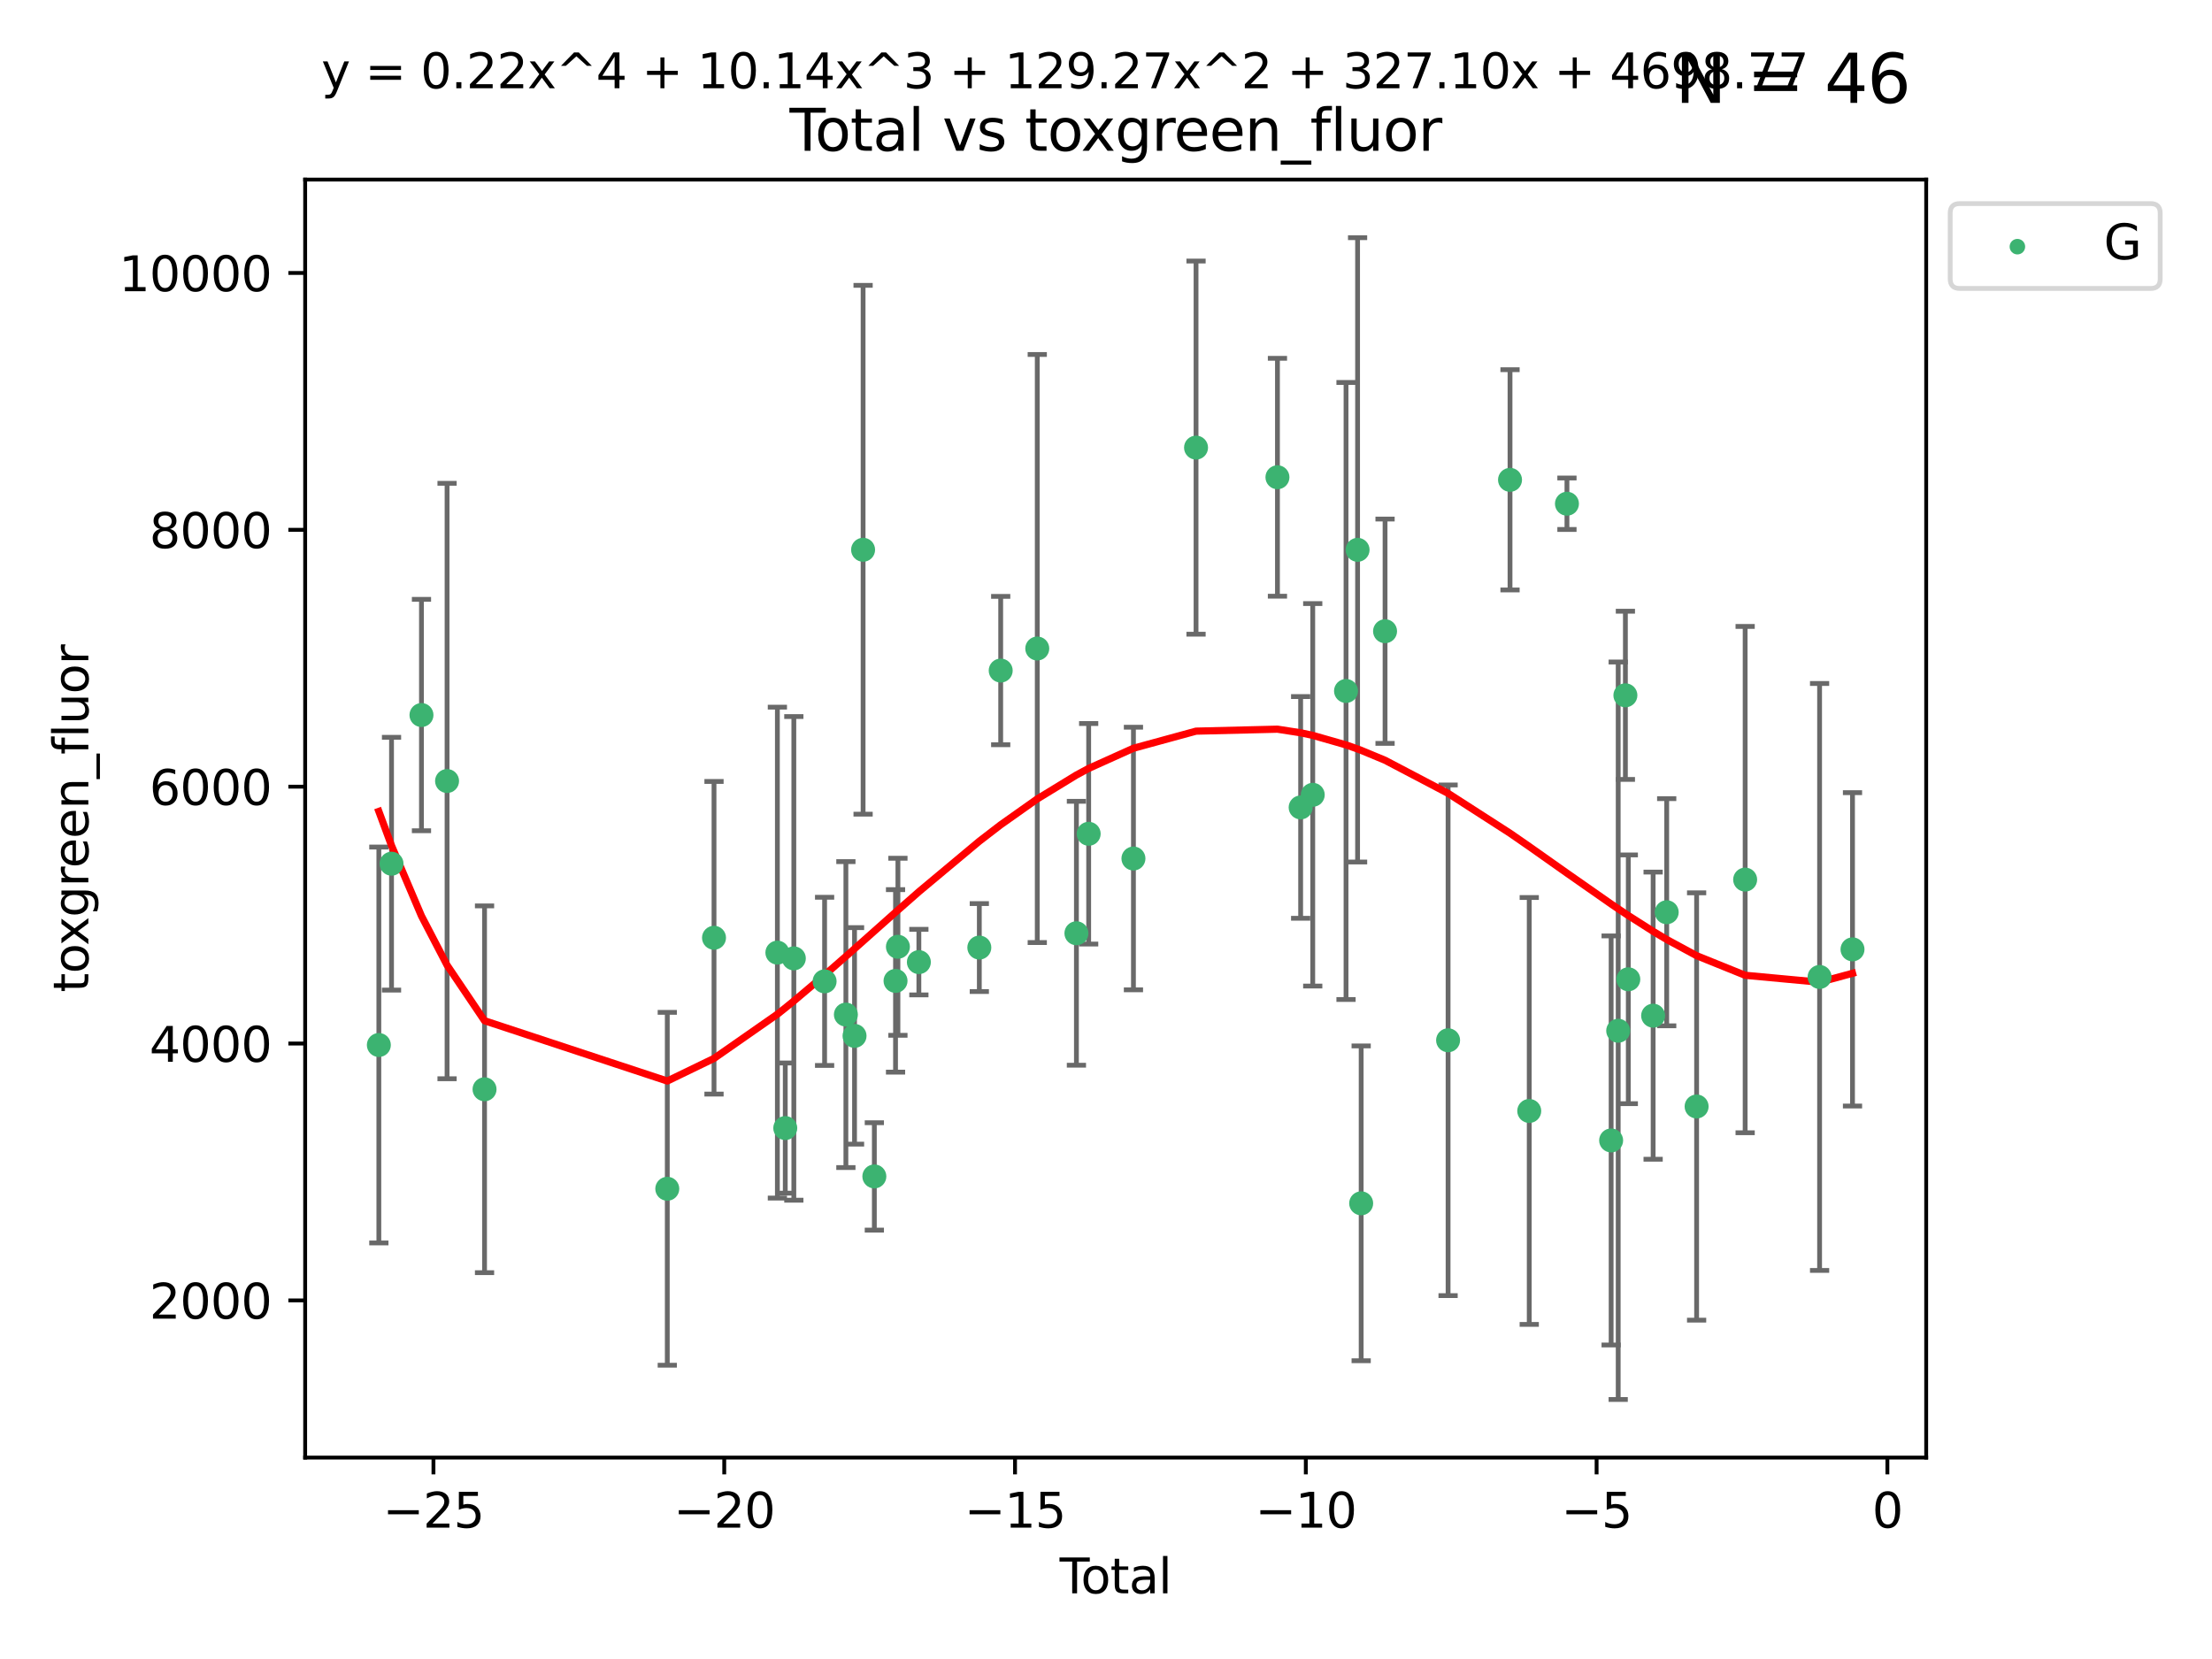 <?xml version="1.0" encoding="utf-8" standalone="no"?>
<!DOCTYPE svg PUBLIC "-//W3C//DTD SVG 1.1//EN"
  "http://www.w3.org/Graphics/SVG/1.1/DTD/svg11.dtd">
<svg xmlns:xlink="http://www.w3.org/1999/xlink" width="460.8pt" height="345.6pt" viewBox="0 0 460.8 345.6" xmlns="http://www.w3.org/2000/svg" version="1.1">
 <defs>
  <style type="text/css">*{stroke-linejoin: round; stroke-linecap: butt}</style>
 </defs>
 <g id="figure_1">
  <g id="patch_1">
   <path d="M 0 345.6 
L 460.8 345.6 
L 460.8 0 
L 0 0 
z
" style="fill: #ffffff"/>
  </g>
  <g id="axes_1">
   <g id="patch_2">
    <path d="M 63.571 303.64 
L 401.26 303.64 
L 401.26 37.411 
L 63.571 37.411 
z
" style="fill: #ffffff"/>
   </g>
   <g id="PathCollection_1">
    <defs>
     <path id="m38d57214ca" d="M 0 1.118 
C 0.297 1.118 0.581 1 0.791 0.791 
C 1 0.581 1.118 0.297 1.118 0 
C 1.118 -0.297 1 -0.581 0.791 -0.791 
C 0.581 -1 0.297 -1.118 0 -1.118 
C -0.297 -1.118 -0.581 -1 -0.791 -0.791 
C -1 -0.581 -1.118 -0.297 -1.118 0 
C -1.118 0.297 -1 0.581 -0.791 0.791 
C -0.581 1 -0.297 1.118 0 1.118 
z
" style="stroke: #3cb371"/>
    </defs>
    <g clip-path="url(#pbc47395d1b)">
     <use xlink:href="#m38d57214ca" x="78.921" y="217.692" style="fill: #3cb371; stroke: #3cb371"/>
     <use xlink:href="#m38d57214ca" x="81.562" y="179.924" style="fill: #3cb371; stroke: #3cb371"/>
     <use xlink:href="#m38d57214ca" x="87.8" y="148.955" style="fill: #3cb371; stroke: #3cb371"/>
     <use xlink:href="#m38d57214ca" x="93.131" y="162.702" style="fill: #3cb371; stroke: #3cb371"/>
     <use xlink:href="#m38d57214ca" x="100.939" y="226.917" style="fill: #3cb371; stroke: #3cb371"/>
     <use xlink:href="#m38d57214ca" x="139.007" y="247.642" style="fill: #3cb371; stroke: #3cb371"/>
     <use xlink:href="#m38d57214ca" x="148.742" y="195.354" style="fill: #3cb371; stroke: #3cb371"/>
     <use xlink:href="#m38d57214ca" x="161.943" y="198.448" style="fill: #3cb371; stroke: #3cb371"/>
     <use xlink:href="#m38d57214ca" x="163.585" y="234.997" style="fill: #3cb371; stroke: #3cb371"/>
     <use xlink:href="#m38d57214ca" x="165.37" y="199.647" style="fill: #3cb371; stroke: #3cb371"/>
     <use xlink:href="#m38d57214ca" x="171.779" y="204.432" style="fill: #3cb371; stroke: #3cb371"/>
     <use xlink:href="#m38d57214ca" x="176.214" y="211.359" style="fill: #3cb371; stroke: #3cb371"/>
     <use xlink:href="#m38d57214ca" x="178.016" y="215.793" style="fill: #3cb371; stroke: #3cb371"/>
     <use xlink:href="#m38d57214ca" x="179.798" y="114.527" style="fill: #3cb371; stroke: #3cb371"/>
     <use xlink:href="#m38d57214ca" x="182.142" y="245.07" style="fill: #3cb371; stroke: #3cb371"/>
     <use xlink:href="#m38d57214ca" x="186.557" y="204.339" style="fill: #3cb371; stroke: #3cb371"/>
     <use xlink:href="#m38d57214ca" x="187.053" y="197.232" style="fill: #3cb371; stroke: #3cb371"/>
     <use xlink:href="#m38d57214ca" x="191.418" y="200.427" style="fill: #3cb371; stroke: #3cb371"/>
     <use xlink:href="#m38d57214ca" x="204.011" y="197.396" style="fill: #3cb371; stroke: #3cb371"/>
     <use xlink:href="#m38d57214ca" x="208.464" y="139.691" style="fill: #3cb371; stroke: #3cb371"/>
     <use xlink:href="#m38d57214ca" x="216.081" y="135.098" style="fill: #3cb371; stroke: #3cb371"/>
     <use xlink:href="#m38d57214ca" x="224.238" y="194.415" style="fill: #3cb371; stroke: #3cb371"/>
     <use xlink:href="#m38d57214ca" x="226.79" y="173.693" style="fill: #3cb371; stroke: #3cb371"/>
     <use xlink:href="#m38d57214ca" x="236.117" y="178.846" style="fill: #3cb371; stroke: #3cb371"/>
     <use xlink:href="#m38d57214ca" x="249.157" y="93.246" style="fill: #3cb371; stroke: #3cb371"/>
     <use xlink:href="#m38d57214ca" x="266.116" y="99.42" style="fill: #3cb371; stroke: #3cb371"/>
     <use xlink:href="#m38d57214ca" x="270.948" y="168.202" style="fill: #3cb371; stroke: #3cb371"/>
     <use xlink:href="#m38d57214ca" x="273.467" y="165.575" style="fill: #3cb371; stroke: #3cb371"/>
     <use xlink:href="#m38d57214ca" x="280.402" y="143.942" style="fill: #3cb371; stroke: #3cb371"/>
     <use xlink:href="#m38d57214ca" x="282.809" y="114.54" style="fill: #3cb371; stroke: #3cb371"/>
     <use xlink:href="#m38d57214ca" x="283.556" y="250.674" style="fill: #3cb371; stroke: #3cb371"/>
     <use xlink:href="#m38d57214ca" x="288.533" y="131.495" style="fill: #3cb371; stroke: #3cb371"/>
     <use xlink:href="#m38d57214ca" x="301.663" y="216.708" style="fill: #3cb371; stroke: #3cb371"/>
     <use xlink:href="#m38d57214ca" x="314.565" y="99.96" style="fill: #3cb371; stroke: #3cb371"/>
     <use xlink:href="#m38d57214ca" x="318.569" y="231.435" style="fill: #3cb371; stroke: #3cb371"/>
     <use xlink:href="#m38d57214ca" x="326.424" y="104.935" style="fill: #3cb371; stroke: #3cb371"/>
     <use xlink:href="#m38d57214ca" x="335.629" y="237.574" style="fill: #3cb371; stroke: #3cb371"/>
     <use xlink:href="#m38d57214ca" x="337.1" y="214.723" style="fill: #3cb371; stroke: #3cb371"/>
     <use xlink:href="#m38d57214ca" x="338.599" y="144.847" style="fill: #3cb371; stroke: #3cb371"/>
     <use xlink:href="#m38d57214ca" x="339.206" y="204.003" style="fill: #3cb371; stroke: #3cb371"/>
     <use xlink:href="#m38d57214ca" x="344.377" y="211.582" style="fill: #3cb371; stroke: #3cb371"/>
     <use xlink:href="#m38d57214ca" x="347.205" y="190.036" style="fill: #3cb371; stroke: #3cb371"/>
     <use xlink:href="#m38d57214ca" x="353.435" y="230.501" style="fill: #3cb371; stroke: #3cb371"/>
     <use xlink:href="#m38d57214ca" x="363.546" y="183.235" style="fill: #3cb371; stroke: #3cb371"/>
     <use xlink:href="#m38d57214ca" x="379.054" y="203.518" style="fill: #3cb371; stroke: #3cb371"/>
     <use xlink:href="#m38d57214ca" x="385.911" y="197.768" style="fill: #3cb371; stroke: #3cb371"/>
    </g>
   </g>
   <g id="matplotlib.axis_1">
    <g id="xtick_1">
     <g id="line2d_1">
      <defs>
       <path id="mcc0c38e768" d="M 0 0 
L 0 3.5 
" style="stroke: #000000; stroke-width: 0.8"/>
      </defs>
      <g>
       <use xlink:href="#mcc0c38e768" x="90.297" y="303.64" style="stroke: #000000; stroke-width: 0.8"/>
      </g>
     </g>
     <g id="text_1">
      <!-- −25 -->
      <g transform="translate(79.745 318.238)scale(0.1 -0.1)">
       <defs>
        <path id="DejaVuSans-2212" d="M 678 2272 
L 4684 2272 
L 4684 1741 
L 678 1741 
L 678 2272 
z
" transform="scale(0.016)"/>
        <path id="DejaVuSans-32" d="M 1228 531 
L 3431 531 
L 3431 0 
L 469 0 
L 469 531 
Q 828 903 1448 1529 
Q 2069 2156 2228 2338 
Q 2531 2678 2651 2914 
Q 2772 3150 2772 3378 
Q 2772 3750 2511 3984 
Q 2250 4219 1831 4219 
Q 1534 4219 1204 4116 
Q 875 4013 500 3803 
L 500 4441 
Q 881 4594 1212 4672 
Q 1544 4750 1819 4750 
Q 2544 4750 2975 4387 
Q 3406 4025 3406 3419 
Q 3406 3131 3298 2873 
Q 3191 2616 2906 2266 
Q 2828 2175 2409 1742 
Q 1991 1309 1228 531 
z
" transform="scale(0.016)"/>
        <path id="DejaVuSans-35" d="M 691 4666 
L 3169 4666 
L 3169 4134 
L 1269 4134 
L 1269 2991 
Q 1406 3038 1543 3061 
Q 1681 3084 1819 3084 
Q 2600 3084 3056 2656 
Q 3513 2228 3513 1497 
Q 3513 744 3044 326 
Q 2575 -91 1722 -91 
Q 1428 -91 1123 -41 
Q 819 9 494 109 
L 494 744 
Q 775 591 1075 516 
Q 1375 441 1709 441 
Q 2250 441 2565 725 
Q 2881 1009 2881 1497 
Q 2881 1984 2565 2268 
Q 2250 2553 1709 2553 
Q 1456 2553 1204 2497 
Q 953 2441 691 2322 
L 691 4666 
z
" transform="scale(0.016)"/>
       </defs>
       <use xlink:href="#DejaVuSans-2212"/>
       <use xlink:href="#DejaVuSans-32" x="83.789"/>
       <use xlink:href="#DejaVuSans-35" x="147.412"/>
      </g>
     </g>
    </g>
    <g id="xtick_2">
     <g id="line2d_2">
      <g>
       <use xlink:href="#mcc0c38e768" x="150.873" y="303.64" style="stroke: #000000; stroke-width: 0.8"/>
      </g>
     </g>
     <g id="text_2">
      <!-- −20 -->
      <g transform="translate(140.321 318.238)scale(0.1 -0.1)">
       <defs>
        <path id="DejaVuSans-30" d="M 2034 4250 
Q 1547 4250 1301 3770 
Q 1056 3291 1056 2328 
Q 1056 1369 1301 889 
Q 1547 409 2034 409 
Q 2525 409 2770 889 
Q 3016 1369 3016 2328 
Q 3016 3291 2770 3770 
Q 2525 4250 2034 4250 
z
M 2034 4750 
Q 2819 4750 3233 4129 
Q 3647 3509 3647 2328 
Q 3647 1150 3233 529 
Q 2819 -91 2034 -91 
Q 1250 -91 836 529 
Q 422 1150 422 2328 
Q 422 3509 836 4129 
Q 1250 4750 2034 4750 
z
" transform="scale(0.016)"/>
       </defs>
       <use xlink:href="#DejaVuSans-2212"/>
       <use xlink:href="#DejaVuSans-32" x="83.789"/>
       <use xlink:href="#DejaVuSans-30" x="147.412"/>
      </g>
     </g>
    </g>
    <g id="xtick_3">
     <g id="line2d_3">
      <g>
       <use xlink:href="#mcc0c38e768" x="211.449" y="303.64" style="stroke: #000000; stroke-width: 0.8"/>
      </g>
     </g>
     <g id="text_3">
      <!-- −15 -->
      <g transform="translate(200.897 318.238)scale(0.1 -0.1)">
       <defs>
        <path id="DejaVuSans-31" d="M 794 531 
L 1825 531 
L 1825 4091 
L 703 3866 
L 703 4441 
L 1819 4666 
L 2450 4666 
L 2450 531 
L 3481 531 
L 3481 0 
L 794 0 
L 794 531 
z
" transform="scale(0.016)"/>
       </defs>
       <use xlink:href="#DejaVuSans-2212"/>
       <use xlink:href="#DejaVuSans-31" x="83.789"/>
       <use xlink:href="#DejaVuSans-35" x="147.412"/>
      </g>
     </g>
    </g>
    <g id="xtick_4">
     <g id="line2d_4">
      <g>
       <use xlink:href="#mcc0c38e768" x="272.025" y="303.64" style="stroke: #000000; stroke-width: 0.8"/>
      </g>
     </g>
     <g id="text_4">
      <!-- −10 -->
      <g transform="translate(261.473 318.238)scale(0.1 -0.1)">
       <use xlink:href="#DejaVuSans-2212"/>
       <use xlink:href="#DejaVuSans-31" x="83.789"/>
       <use xlink:href="#DejaVuSans-30" x="147.412"/>
      </g>
     </g>
    </g>
    <g id="xtick_5">
     <g id="line2d_5">
      <g>
       <use xlink:href="#mcc0c38e768" x="332.601" y="303.64" style="stroke: #000000; stroke-width: 0.8"/>
      </g>
     </g>
     <g id="text_5">
      <!-- −5 -->
      <g transform="translate(325.23 318.238)scale(0.1 -0.1)">
       <use xlink:href="#DejaVuSans-2212"/>
       <use xlink:href="#DejaVuSans-35" x="83.789"/>
      </g>
     </g>
    </g>
    <g id="xtick_6">
     <g id="line2d_6">
      <g>
       <use xlink:href="#mcc0c38e768" x="393.177" y="303.64" style="stroke: #000000; stroke-width: 0.8"/>
      </g>
     </g>
     <g id="text_6">
      <!-- 0 -->
      <g transform="translate(389.996 318.238)scale(0.1 -0.1)">
       <use xlink:href="#DejaVuSans-30"/>
      </g>
     </g>
    </g>
    <g id="text_7">
     <!-- Total -->
     <g transform="translate(220.739 331.917)scale(0.1 -0.1)">
      <defs>
       <path id="DejaVuSans-54" d="M -19 4666 
L 3928 4666 
L 3928 4134 
L 2272 4134 
L 2272 0 
L 1638 0 
L 1638 4134 
L -19 4134 
L -19 4666 
z
" transform="scale(0.016)"/>
       <path id="DejaVuSans-6f" d="M 1959 3097 
Q 1497 3097 1228 2736 
Q 959 2375 959 1747 
Q 959 1119 1226 758 
Q 1494 397 1959 397 
Q 2419 397 2687 759 
Q 2956 1122 2956 1747 
Q 2956 2369 2687 2733 
Q 2419 3097 1959 3097 
z
M 1959 3584 
Q 2709 3584 3137 3096 
Q 3566 2609 3566 1747 
Q 3566 888 3137 398 
Q 2709 -91 1959 -91 
Q 1206 -91 779 398 
Q 353 888 353 1747 
Q 353 2609 779 3096 
Q 1206 3584 1959 3584 
z
" transform="scale(0.016)"/>
       <path id="DejaVuSans-74" d="M 1172 4494 
L 1172 3500 
L 2356 3500 
L 2356 3053 
L 1172 3053 
L 1172 1153 
Q 1172 725 1289 603 
Q 1406 481 1766 481 
L 2356 481 
L 2356 0 
L 1766 0 
Q 1100 0 847 248 
Q 594 497 594 1153 
L 594 3053 
L 172 3053 
L 172 3500 
L 594 3500 
L 594 4494 
L 1172 4494 
z
" transform="scale(0.016)"/>
       <path id="DejaVuSans-61" d="M 2194 1759 
Q 1497 1759 1228 1600 
Q 959 1441 959 1056 
Q 959 750 1161 570 
Q 1363 391 1709 391 
Q 2188 391 2477 730 
Q 2766 1069 2766 1631 
L 2766 1759 
L 2194 1759 
z
M 3341 1997 
L 3341 0 
L 2766 0 
L 2766 531 
Q 2569 213 2275 61 
Q 1981 -91 1556 -91 
Q 1019 -91 701 211 
Q 384 513 384 1019 
Q 384 1609 779 1909 
Q 1175 2209 1959 2209 
L 2766 2209 
L 2766 2266 
Q 2766 2663 2505 2880 
Q 2244 3097 1772 3097 
Q 1472 3097 1187 3025 
Q 903 2953 641 2809 
L 641 3341 
Q 956 3463 1253 3523 
Q 1550 3584 1831 3584 
Q 2591 3584 2966 3190 
Q 3341 2797 3341 1997 
z
" transform="scale(0.016)"/>
       <path id="DejaVuSans-6c" d="M 603 4863 
L 1178 4863 
L 1178 0 
L 603 0 
L 603 4863 
z
" transform="scale(0.016)"/>
      </defs>
      <use xlink:href="#DejaVuSans-54"/>
      <use xlink:href="#DejaVuSans-6f" x="44.084"/>
      <use xlink:href="#DejaVuSans-74" x="105.266"/>
      <use xlink:href="#DejaVuSans-61" x="144.475"/>
      <use xlink:href="#DejaVuSans-6c" x="205.754"/>
     </g>
    </g>
   </g>
   <g id="matplotlib.axis_2">
    <g id="ytick_1">
     <g id="line2d_7">
      <defs>
       <path id="m27bf9957e4" d="M 0 0 
L -3.5 0 
" style="stroke: #000000; stroke-width: 0.8"/>
      </defs>
      <g>
       <use xlink:href="#m27bf9957e4" x="63.571" y="270.896" style="stroke: #000000; stroke-width: 0.8"/>
      </g>
     </g>
     <g id="text_8">
      <!-- 2000 -->
      <g transform="translate(31.121 274.695)scale(0.1 -0.1)">
       <use xlink:href="#DejaVuSans-32"/>
       <use xlink:href="#DejaVuSans-30" x="63.623"/>
       <use xlink:href="#DejaVuSans-30" x="127.246"/>
       <use xlink:href="#DejaVuSans-30" x="190.869"/>
      </g>
     </g>
    </g>
    <g id="ytick_2">
     <g id="line2d_8">
      <g>
       <use xlink:href="#m27bf9957e4" x="63.571" y="217.387" style="stroke: #000000; stroke-width: 0.8"/>
      </g>
     </g>
     <g id="text_9">
      <!-- 4000 -->
      <g transform="translate(31.121 221.187)scale(0.1 -0.1)">
       <defs>
        <path id="DejaVuSans-34" d="M 2419 4116 
L 825 1625 
L 2419 1625 
L 2419 4116 
z
M 2253 4666 
L 3047 4666 
L 3047 1625 
L 3713 1625 
L 3713 1100 
L 3047 1100 
L 3047 0 
L 2419 0 
L 2419 1100 
L 313 1100 
L 313 1709 
L 2253 4666 
z
" transform="scale(0.016)"/>
       </defs>
       <use xlink:href="#DejaVuSans-34"/>
       <use xlink:href="#DejaVuSans-30" x="63.623"/>
       <use xlink:href="#DejaVuSans-30" x="127.246"/>
       <use xlink:href="#DejaVuSans-30" x="190.869"/>
      </g>
     </g>
    </g>
    <g id="ytick_3">
     <g id="line2d_9">
      <g>
       <use xlink:href="#m27bf9957e4" x="63.571" y="163.879" style="stroke: #000000; stroke-width: 0.8"/>
      </g>
     </g>
     <g id="text_10">
      <!-- 6000 -->
      <g transform="translate(31.121 167.678)scale(0.1 -0.1)">
       <defs>
        <path id="DejaVuSans-36" d="M 2113 2584 
Q 1688 2584 1439 2293 
Q 1191 2003 1191 1497 
Q 1191 994 1439 701 
Q 1688 409 2113 409 
Q 2538 409 2786 701 
Q 3034 994 3034 1497 
Q 3034 2003 2786 2293 
Q 2538 2584 2113 2584 
z
M 3366 4563 
L 3366 3988 
Q 3128 4100 2886 4159 
Q 2644 4219 2406 4219 
Q 1781 4219 1451 3797 
Q 1122 3375 1075 2522 
Q 1259 2794 1537 2939 
Q 1816 3084 2150 3084 
Q 2853 3084 3261 2657 
Q 3669 2231 3669 1497 
Q 3669 778 3244 343 
Q 2819 -91 2113 -91 
Q 1303 -91 875 529 
Q 447 1150 447 2328 
Q 447 3434 972 4092 
Q 1497 4750 2381 4750 
Q 2619 4750 2861 4703 
Q 3103 4656 3366 4563 
z
" transform="scale(0.016)"/>
       </defs>
       <use xlink:href="#DejaVuSans-36"/>
       <use xlink:href="#DejaVuSans-30" x="63.623"/>
       <use xlink:href="#DejaVuSans-30" x="127.246"/>
       <use xlink:href="#DejaVuSans-30" x="190.869"/>
      </g>
     </g>
    </g>
    <g id="ytick_4">
     <g id="line2d_10">
      <g>
       <use xlink:href="#m27bf9957e4" x="63.571" y="110.37" style="stroke: #000000; stroke-width: 0.8"/>
      </g>
     </g>
     <g id="text_11">
      <!-- 8000 -->
      <g transform="translate(31.121 114.169)scale(0.1 -0.1)">
       <defs>
        <path id="DejaVuSans-38" d="M 2034 2216 
Q 1584 2216 1326 1975 
Q 1069 1734 1069 1313 
Q 1069 891 1326 650 
Q 1584 409 2034 409 
Q 2484 409 2743 651 
Q 3003 894 3003 1313 
Q 3003 1734 2745 1975 
Q 2488 2216 2034 2216 
z
M 1403 2484 
Q 997 2584 770 2862 
Q 544 3141 544 3541 
Q 544 4100 942 4425 
Q 1341 4750 2034 4750 
Q 2731 4750 3128 4425 
Q 3525 4100 3525 3541 
Q 3525 3141 3298 2862 
Q 3072 2584 2669 2484 
Q 3125 2378 3379 2068 
Q 3634 1759 3634 1313 
Q 3634 634 3220 271 
Q 2806 -91 2034 -91 
Q 1263 -91 848 271 
Q 434 634 434 1313 
Q 434 1759 690 2068 
Q 947 2378 1403 2484 
z
M 1172 3481 
Q 1172 3119 1398 2916 
Q 1625 2713 2034 2713 
Q 2441 2713 2670 2916 
Q 2900 3119 2900 3481 
Q 2900 3844 2670 4047 
Q 2441 4250 2034 4250 
Q 1625 4250 1398 4047 
Q 1172 3844 1172 3481 
z
" transform="scale(0.016)"/>
       </defs>
       <use xlink:href="#DejaVuSans-38"/>
       <use xlink:href="#DejaVuSans-30" x="63.623"/>
       <use xlink:href="#DejaVuSans-30" x="127.246"/>
       <use xlink:href="#DejaVuSans-30" x="190.869"/>
      </g>
     </g>
    </g>
    <g id="ytick_5">
     <g id="line2d_11">
      <g>
       <use xlink:href="#m27bf9957e4" x="63.571" y="56.861" style="stroke: #000000; stroke-width: 0.8"/>
      </g>
     </g>
     <g id="text_12">
      <!-- 10000 -->
      <g transform="translate(24.759 60.661)scale(0.1 -0.1)">
       <use xlink:href="#DejaVuSans-31"/>
       <use xlink:href="#DejaVuSans-30" x="63.623"/>
       <use xlink:href="#DejaVuSans-30" x="127.246"/>
       <use xlink:href="#DejaVuSans-30" x="190.869"/>
       <use xlink:href="#DejaVuSans-30" x="254.492"/>
      </g>
     </g>
    </g>
    <g id="text_13">
     <!-- toxgreen_fluor -->
     <g transform="translate(18.401 206.72)rotate(-90)scale(0.1 -0.1)">
      <defs>
       <path id="DejaVuSans-78" d="M 3513 3500 
L 2247 1797 
L 3578 0 
L 2900 0 
L 1881 1375 
L 863 0 
L 184 0 
L 1544 1831 
L 300 3500 
L 978 3500 
L 1906 2253 
L 2834 3500 
L 3513 3500 
z
" transform="scale(0.016)"/>
       <path id="DejaVuSans-67" d="M 2906 1791 
Q 2906 2416 2648 2759 
Q 2391 3103 1925 3103 
Q 1463 3103 1205 2759 
Q 947 2416 947 1791 
Q 947 1169 1205 825 
Q 1463 481 1925 481 
Q 2391 481 2648 825 
Q 2906 1169 2906 1791 
z
M 3481 434 
Q 3481 -459 3084 -895 
Q 2688 -1331 1869 -1331 
Q 1566 -1331 1297 -1286 
Q 1028 -1241 775 -1147 
L 775 -588 
Q 1028 -725 1275 -790 
Q 1522 -856 1778 -856 
Q 2344 -856 2625 -561 
Q 2906 -266 2906 331 
L 2906 616 
Q 2728 306 2450 153 
Q 2172 0 1784 0 
Q 1141 0 747 490 
Q 353 981 353 1791 
Q 353 2603 747 3093 
Q 1141 3584 1784 3584 
Q 2172 3584 2450 3431 
Q 2728 3278 2906 2969 
L 2906 3500 
L 3481 3500 
L 3481 434 
z
" transform="scale(0.016)"/>
       <path id="DejaVuSans-72" d="M 2631 2963 
Q 2534 3019 2420 3045 
Q 2306 3072 2169 3072 
Q 1681 3072 1420 2755 
Q 1159 2438 1159 1844 
L 1159 0 
L 581 0 
L 581 3500 
L 1159 3500 
L 1159 2956 
Q 1341 3275 1631 3429 
Q 1922 3584 2338 3584 
Q 2397 3584 2469 3576 
Q 2541 3569 2628 3553 
L 2631 2963 
z
" transform="scale(0.016)"/>
       <path id="DejaVuSans-65" d="M 3597 1894 
L 3597 1613 
L 953 1613 
Q 991 1019 1311 708 
Q 1631 397 2203 397 
Q 2534 397 2845 478 
Q 3156 559 3463 722 
L 3463 178 
Q 3153 47 2828 -22 
Q 2503 -91 2169 -91 
Q 1331 -91 842 396 
Q 353 884 353 1716 
Q 353 2575 817 3079 
Q 1281 3584 2069 3584 
Q 2775 3584 3186 3129 
Q 3597 2675 3597 1894 
z
M 3022 2063 
Q 3016 2534 2758 2815 
Q 2500 3097 2075 3097 
Q 1594 3097 1305 2825 
Q 1016 2553 972 2059 
L 3022 2063 
z
" transform="scale(0.016)"/>
       <path id="DejaVuSans-6e" d="M 3513 2113 
L 3513 0 
L 2938 0 
L 2938 2094 
Q 2938 2591 2744 2837 
Q 2550 3084 2163 3084 
Q 1697 3084 1428 2787 
Q 1159 2491 1159 1978 
L 1159 0 
L 581 0 
L 581 3500 
L 1159 3500 
L 1159 2956 
Q 1366 3272 1645 3428 
Q 1925 3584 2291 3584 
Q 2894 3584 3203 3211 
Q 3513 2838 3513 2113 
z
" transform="scale(0.016)"/>
       <path id="DejaVuSans-5f" d="M 3263 -1063 
L 3263 -1509 
L -63 -1509 
L -63 -1063 
L 3263 -1063 
z
" transform="scale(0.016)"/>
       <path id="DejaVuSans-66" d="M 2375 4863 
L 2375 4384 
L 1825 4384 
Q 1516 4384 1395 4259 
Q 1275 4134 1275 3809 
L 1275 3500 
L 2222 3500 
L 2222 3053 
L 1275 3053 
L 1275 0 
L 697 0 
L 697 3053 
L 147 3053 
L 147 3500 
L 697 3500 
L 697 3744 
Q 697 4328 969 4595 
Q 1241 4863 1831 4863 
L 2375 4863 
z
" transform="scale(0.016)"/>
       <path id="DejaVuSans-75" d="M 544 1381 
L 544 3500 
L 1119 3500 
L 1119 1403 
Q 1119 906 1312 657 
Q 1506 409 1894 409 
Q 2359 409 2629 706 
Q 2900 1003 2900 1516 
L 2900 3500 
L 3475 3500 
L 3475 0 
L 2900 0 
L 2900 538 
Q 2691 219 2414 64 
Q 2138 -91 1772 -91 
Q 1169 -91 856 284 
Q 544 659 544 1381 
z
M 1991 3584 
L 1991 3584 
z
" transform="scale(0.016)"/>
      </defs>
      <use xlink:href="#DejaVuSans-74"/>
      <use xlink:href="#DejaVuSans-6f" x="39.209"/>
      <use xlink:href="#DejaVuSans-78" x="97.266"/>
      <use xlink:href="#DejaVuSans-67" x="156.445"/>
      <use xlink:href="#DejaVuSans-72" x="219.922"/>
      <use xlink:href="#DejaVuSans-65" x="258.785"/>
      <use xlink:href="#DejaVuSans-65" x="320.309"/>
      <use xlink:href="#DejaVuSans-6e" x="381.832"/>
      <use xlink:href="#DejaVuSans-5f" x="445.211"/>
      <use xlink:href="#DejaVuSans-66" x="495.211"/>
      <use xlink:href="#DejaVuSans-6c" x="530.416"/>
      <use xlink:href="#DejaVuSans-75" x="558.199"/>
      <use xlink:href="#DejaVuSans-6f" x="621.578"/>
      <use xlink:href="#DejaVuSans-72" x="682.76"/>
     </g>
    </g>
   </g>
   <g id="LineCollection_1">
    <path d="M 78.921 258.929 
L 78.921 176.455 
" clip-path="url(#pbc47395d1b)" style="fill: none; stroke: #696969"/>
    <path d="M 81.562 206.253 
L 81.562 153.596 
" clip-path="url(#pbc47395d1b)" style="fill: none; stroke: #696969"/>
    <path d="M 87.8 173.059 
L 87.8 124.851 
" clip-path="url(#pbc47395d1b)" style="fill: none; stroke: #696969"/>
    <path d="M 93.131 224.724 
L 93.131 100.679 
" clip-path="url(#pbc47395d1b)" style="fill: none; stroke: #696969"/>
    <path d="M 100.939 265.123 
L 100.939 188.71 
" clip-path="url(#pbc47395d1b)" style="fill: none; stroke: #696969"/>
    <path d="M 139.007 284.396 
L 139.007 210.889 
" clip-path="url(#pbc47395d1b)" style="fill: none; stroke: #696969"/>
    <path d="M 148.742 227.918 
L 148.742 162.79 
" clip-path="url(#pbc47395d1b)" style="fill: none; stroke: #696969"/>
    <path d="M 161.943 249.582 
L 161.943 147.314 
" clip-path="url(#pbc47395d1b)" style="fill: none; stroke: #696969"/>
    <path d="M 163.585 248.553 
L 163.585 221.44 
" clip-path="url(#pbc47395d1b)" style="fill: none; stroke: #696969"/>
    <path d="M 165.37 250.025 
L 165.37 149.269 
" clip-path="url(#pbc47395d1b)" style="fill: none; stroke: #696969"/>
    <path d="M 171.779 221.948 
L 171.779 186.916 
" clip-path="url(#pbc47395d1b)" style="fill: none; stroke: #696969"/>
    <path d="M 176.214 243.226 
L 176.214 179.491 
" clip-path="url(#pbc47395d1b)" style="fill: none; stroke: #696969"/>
    <path d="M 178.016 238.345 
L 178.016 193.242 
" clip-path="url(#pbc47395d1b)" style="fill: none; stroke: #696969"/>
    <path d="M 179.798 169.607 
L 179.798 59.447 
" clip-path="url(#pbc47395d1b)" style="fill: none; stroke: #696969"/>
    <path d="M 182.142 256.253 
L 182.142 233.886 
" clip-path="url(#pbc47395d1b)" style="fill: none; stroke: #696969"/>
    <path d="M 186.557 223.348 
L 186.557 185.329 
" clip-path="url(#pbc47395d1b)" style="fill: none; stroke: #696969"/>
    <path d="M 187.053 215.674 
L 187.053 178.79 
" clip-path="url(#pbc47395d1b)" style="fill: none; stroke: #696969"/>
    <path d="M 191.418 207.255 
L 191.418 193.598 
" clip-path="url(#pbc47395d1b)" style="fill: none; stroke: #696969"/>
    <path d="M 204.011 206.557 
L 204.011 188.234 
" clip-path="url(#pbc47395d1b)" style="fill: none; stroke: #696969"/>
    <path d="M 208.464 155.142 
L 208.464 124.24 
" clip-path="url(#pbc47395d1b)" style="fill: none; stroke: #696969"/>
    <path d="M 216.081 196.351 
L 216.081 73.845 
" clip-path="url(#pbc47395d1b)" style="fill: none; stroke: #696969"/>
    <path d="M 224.238 221.906 
L 224.238 166.924 
" clip-path="url(#pbc47395d1b)" style="fill: none; stroke: #696969"/>
    <path d="M 226.79 196.66 
L 226.79 150.725 
" clip-path="url(#pbc47395d1b)" style="fill: none; stroke: #696969"/>
    <path d="M 236.117 206.198 
L 236.117 151.495 
" clip-path="url(#pbc47395d1b)" style="fill: none; stroke: #696969"/>
    <path d="M 249.157 132.111 
L 249.157 54.382 
" clip-path="url(#pbc47395d1b)" style="fill: none; stroke: #696969"/>
    <path d="M 266.116 124.198 
L 266.116 74.642 
" clip-path="url(#pbc47395d1b)" style="fill: none; stroke: #696969"/>
    <path d="M 270.948 191.296 
L 270.948 145.108 
" clip-path="url(#pbc47395d1b)" style="fill: none; stroke: #696969"/>
    <path d="M 273.467 205.409 
L 273.467 125.741 
" clip-path="url(#pbc47395d1b)" style="fill: none; stroke: #696969"/>
    <path d="M 280.402 208.21 
L 280.402 79.674 
" clip-path="url(#pbc47395d1b)" style="fill: none; stroke: #696969"/>
    <path d="M 282.809 179.567 
L 282.809 49.513 
" clip-path="url(#pbc47395d1b)" style="fill: none; stroke: #696969"/>
    <path d="M 283.556 283.467 
L 283.556 217.881 
" clip-path="url(#pbc47395d1b)" style="fill: none; stroke: #696969"/>
    <path d="M 288.533 154.858 
L 288.533 108.132 
" clip-path="url(#pbc47395d1b)" style="fill: none; stroke: #696969"/>
    <path d="M 301.663 269.896 
L 301.663 163.52 
" clip-path="url(#pbc47395d1b)" style="fill: none; stroke: #696969"/>
    <path d="M 314.565 122.902 
L 314.565 77.017 
" clip-path="url(#pbc47395d1b)" style="fill: none; stroke: #696969"/>
    <path d="M 318.569 275.897 
L 318.569 186.972 
" clip-path="url(#pbc47395d1b)" style="fill: none; stroke: #696969"/>
    <path d="M 326.424 110.298 
L 326.424 99.572 
" clip-path="url(#pbc47395d1b)" style="fill: none; stroke: #696969"/>
    <path d="M 335.629 280.184 
L 335.629 194.964 
" clip-path="url(#pbc47395d1b)" style="fill: none; stroke: #696969"/>
    <path d="M 337.1 291.539 
L 337.1 137.908 
" clip-path="url(#pbc47395d1b)" style="fill: none; stroke: #696969"/>
    <path d="M 338.599 162.365 
L 338.599 127.328 
" clip-path="url(#pbc47395d1b)" style="fill: none; stroke: #696969"/>
    <path d="M 339.206 229.913 
L 339.206 178.093 
" clip-path="url(#pbc47395d1b)" style="fill: none; stroke: #696969"/>
    <path d="M 344.377 241.491 
L 344.377 181.673 
" clip-path="url(#pbc47395d1b)" style="fill: none; stroke: #696969"/>
    <path d="M 347.205 213.696 
L 347.205 166.376 
" clip-path="url(#pbc47395d1b)" style="fill: none; stroke: #696969"/>
    <path d="M 353.435 275.01 
L 353.435 185.991 
" clip-path="url(#pbc47395d1b)" style="fill: none; stroke: #696969"/>
    <path d="M 363.546 235.971 
L 363.546 130.5 
" clip-path="url(#pbc47395d1b)" style="fill: none; stroke: #696969"/>
    <path d="M 379.054 264.656 
L 379.054 142.38 
" clip-path="url(#pbc47395d1b)" style="fill: none; stroke: #696969"/>
    <path d="M 385.911 230.409 
L 385.911 165.127 
" clip-path="url(#pbc47395d1b)" style="fill: none; stroke: #696969"/>
   </g>
   <g id="line2d_12">
    <defs>
     <path id="m7cd0071de8" d="M 2 0 
L -2 -0 
" style="stroke: #696969"/>
    </defs>
    <g clip-path="url(#pbc47395d1b)">
     <use xlink:href="#m7cd0071de8" x="78.921" y="258.929" style="fill: #696969; stroke: #696969"/>
     <use xlink:href="#m7cd0071de8" x="81.562" y="206.253" style="fill: #696969; stroke: #696969"/>
     <use xlink:href="#m7cd0071de8" x="87.8" y="173.059" style="fill: #696969; stroke: #696969"/>
     <use xlink:href="#m7cd0071de8" x="93.131" y="224.724" style="fill: #696969; stroke: #696969"/>
     <use xlink:href="#m7cd0071de8" x="100.939" y="265.123" style="fill: #696969; stroke: #696969"/>
     <use xlink:href="#m7cd0071de8" x="139.007" y="284.396" style="fill: #696969; stroke: #696969"/>
     <use xlink:href="#m7cd0071de8" x="148.742" y="227.918" style="fill: #696969; stroke: #696969"/>
     <use xlink:href="#m7cd0071de8" x="161.943" y="249.582" style="fill: #696969; stroke: #696969"/>
     <use xlink:href="#m7cd0071de8" x="163.585" y="248.553" style="fill: #696969; stroke: #696969"/>
     <use xlink:href="#m7cd0071de8" x="165.37" y="250.025" style="fill: #696969; stroke: #696969"/>
     <use xlink:href="#m7cd0071de8" x="171.779" y="221.948" style="fill: #696969; stroke: #696969"/>
     <use xlink:href="#m7cd0071de8" x="176.214" y="243.226" style="fill: #696969; stroke: #696969"/>
     <use xlink:href="#m7cd0071de8" x="178.016" y="238.345" style="fill: #696969; stroke: #696969"/>
     <use xlink:href="#m7cd0071de8" x="179.798" y="169.607" style="fill: #696969; stroke: #696969"/>
     <use xlink:href="#m7cd0071de8" x="182.142" y="256.253" style="fill: #696969; stroke: #696969"/>
     <use xlink:href="#m7cd0071de8" x="186.557" y="223.348" style="fill: #696969; stroke: #696969"/>
     <use xlink:href="#m7cd0071de8" x="187.053" y="215.674" style="fill: #696969; stroke: #696969"/>
     <use xlink:href="#m7cd0071de8" x="191.418" y="207.255" style="fill: #696969; stroke: #696969"/>
     <use xlink:href="#m7cd0071de8" x="204.011" y="206.557" style="fill: #696969; stroke: #696969"/>
     <use xlink:href="#m7cd0071de8" x="208.464" y="155.142" style="fill: #696969; stroke: #696969"/>
     <use xlink:href="#m7cd0071de8" x="216.081" y="196.351" style="fill: #696969; stroke: #696969"/>
     <use xlink:href="#m7cd0071de8" x="224.238" y="221.906" style="fill: #696969; stroke: #696969"/>
     <use xlink:href="#m7cd0071de8" x="226.79" y="196.66" style="fill: #696969; stroke: #696969"/>
     <use xlink:href="#m7cd0071de8" x="236.117" y="206.198" style="fill: #696969; stroke: #696969"/>
     <use xlink:href="#m7cd0071de8" x="249.157" y="132.111" style="fill: #696969; stroke: #696969"/>
     <use xlink:href="#m7cd0071de8" x="266.116" y="124.198" style="fill: #696969; stroke: #696969"/>
     <use xlink:href="#m7cd0071de8" x="270.948" y="191.296" style="fill: #696969; stroke: #696969"/>
     <use xlink:href="#m7cd0071de8" x="273.467" y="205.409" style="fill: #696969; stroke: #696969"/>
     <use xlink:href="#m7cd0071de8" x="280.402" y="208.21" style="fill: #696969; stroke: #696969"/>
     <use xlink:href="#m7cd0071de8" x="282.809" y="179.567" style="fill: #696969; stroke: #696969"/>
     <use xlink:href="#m7cd0071de8" x="283.556" y="283.467" style="fill: #696969; stroke: #696969"/>
     <use xlink:href="#m7cd0071de8" x="288.533" y="154.858" style="fill: #696969; stroke: #696969"/>
     <use xlink:href="#m7cd0071de8" x="301.663" y="269.896" style="fill: #696969; stroke: #696969"/>
     <use xlink:href="#m7cd0071de8" x="314.565" y="122.902" style="fill: #696969; stroke: #696969"/>
     <use xlink:href="#m7cd0071de8" x="318.569" y="275.897" style="fill: #696969; stroke: #696969"/>
     <use xlink:href="#m7cd0071de8" x="326.424" y="110.298" style="fill: #696969; stroke: #696969"/>
     <use xlink:href="#m7cd0071de8" x="335.629" y="280.184" style="fill: #696969; stroke: #696969"/>
     <use xlink:href="#m7cd0071de8" x="337.1" y="291.539" style="fill: #696969; stroke: #696969"/>
     <use xlink:href="#m7cd0071de8" x="338.599" y="162.365" style="fill: #696969; stroke: #696969"/>
     <use xlink:href="#m7cd0071de8" x="339.206" y="229.913" style="fill: #696969; stroke: #696969"/>
     <use xlink:href="#m7cd0071de8" x="344.377" y="241.491" style="fill: #696969; stroke: #696969"/>
     <use xlink:href="#m7cd0071de8" x="347.205" y="213.696" style="fill: #696969; stroke: #696969"/>
     <use xlink:href="#m7cd0071de8" x="353.435" y="275.01" style="fill: #696969; stroke: #696969"/>
     <use xlink:href="#m7cd0071de8" x="363.546" y="235.971" style="fill: #696969; stroke: #696969"/>
     <use xlink:href="#m7cd0071de8" x="379.054" y="264.656" style="fill: #696969; stroke: #696969"/>
     <use xlink:href="#m7cd0071de8" x="385.911" y="230.409" style="fill: #696969; stroke: #696969"/>
    </g>
   </g>
   <g id="line2d_13">
    <g clip-path="url(#pbc47395d1b)">
     <use xlink:href="#m7cd0071de8" x="78.921" y="176.455" style="fill: #696969; stroke: #696969"/>
     <use xlink:href="#m7cd0071de8" x="81.562" y="153.596" style="fill: #696969; stroke: #696969"/>
     <use xlink:href="#m7cd0071de8" x="87.8" y="124.851" style="fill: #696969; stroke: #696969"/>
     <use xlink:href="#m7cd0071de8" x="93.131" y="100.679" style="fill: #696969; stroke: #696969"/>
     <use xlink:href="#m7cd0071de8" x="100.939" y="188.71" style="fill: #696969; stroke: #696969"/>
     <use xlink:href="#m7cd0071de8" x="139.007" y="210.889" style="fill: #696969; stroke: #696969"/>
     <use xlink:href="#m7cd0071de8" x="148.742" y="162.79" style="fill: #696969; stroke: #696969"/>
     <use xlink:href="#m7cd0071de8" x="161.943" y="147.314" style="fill: #696969; stroke: #696969"/>
     <use xlink:href="#m7cd0071de8" x="163.585" y="221.44" style="fill: #696969; stroke: #696969"/>
     <use xlink:href="#m7cd0071de8" x="165.37" y="149.269" style="fill: #696969; stroke: #696969"/>
     <use xlink:href="#m7cd0071de8" x="171.779" y="186.916" style="fill: #696969; stroke: #696969"/>
     <use xlink:href="#m7cd0071de8" x="176.214" y="179.491" style="fill: #696969; stroke: #696969"/>
     <use xlink:href="#m7cd0071de8" x="178.016" y="193.242" style="fill: #696969; stroke: #696969"/>
     <use xlink:href="#m7cd0071de8" x="179.798" y="59.447" style="fill: #696969; stroke: #696969"/>
     <use xlink:href="#m7cd0071de8" x="182.142" y="233.886" style="fill: #696969; stroke: #696969"/>
     <use xlink:href="#m7cd0071de8" x="186.557" y="185.329" style="fill: #696969; stroke: #696969"/>
     <use xlink:href="#m7cd0071de8" x="187.053" y="178.79" style="fill: #696969; stroke: #696969"/>
     <use xlink:href="#m7cd0071de8" x="191.418" y="193.598" style="fill: #696969; stroke: #696969"/>
     <use xlink:href="#m7cd0071de8" x="204.011" y="188.234" style="fill: #696969; stroke: #696969"/>
     <use xlink:href="#m7cd0071de8" x="208.464" y="124.24" style="fill: #696969; stroke: #696969"/>
     <use xlink:href="#m7cd0071de8" x="216.081" y="73.845" style="fill: #696969; stroke: #696969"/>
     <use xlink:href="#m7cd0071de8" x="224.238" y="166.924" style="fill: #696969; stroke: #696969"/>
     <use xlink:href="#m7cd0071de8" x="226.79" y="150.725" style="fill: #696969; stroke: #696969"/>
     <use xlink:href="#m7cd0071de8" x="236.117" y="151.495" style="fill: #696969; stroke: #696969"/>
     <use xlink:href="#m7cd0071de8" x="249.157" y="54.382" style="fill: #696969; stroke: #696969"/>
     <use xlink:href="#m7cd0071de8" x="266.116" y="74.642" style="fill: #696969; stroke: #696969"/>
     <use xlink:href="#m7cd0071de8" x="270.948" y="145.108" style="fill: #696969; stroke: #696969"/>
     <use xlink:href="#m7cd0071de8" x="273.467" y="125.741" style="fill: #696969; stroke: #696969"/>
     <use xlink:href="#m7cd0071de8" x="280.402" y="79.674" style="fill: #696969; stroke: #696969"/>
     <use xlink:href="#m7cd0071de8" x="282.809" y="49.513" style="fill: #696969; stroke: #696969"/>
     <use xlink:href="#m7cd0071de8" x="283.556" y="217.881" style="fill: #696969; stroke: #696969"/>
     <use xlink:href="#m7cd0071de8" x="288.533" y="108.132" style="fill: #696969; stroke: #696969"/>
     <use xlink:href="#m7cd0071de8" x="301.663" y="163.52" style="fill: #696969; stroke: #696969"/>
     <use xlink:href="#m7cd0071de8" x="314.565" y="77.017" style="fill: #696969; stroke: #696969"/>
     <use xlink:href="#m7cd0071de8" x="318.569" y="186.972" style="fill: #696969; stroke: #696969"/>
     <use xlink:href="#m7cd0071de8" x="326.424" y="99.572" style="fill: #696969; stroke: #696969"/>
     <use xlink:href="#m7cd0071de8" x="335.629" y="194.964" style="fill: #696969; stroke: #696969"/>
     <use xlink:href="#m7cd0071de8" x="337.1" y="137.908" style="fill: #696969; stroke: #696969"/>
     <use xlink:href="#m7cd0071de8" x="338.599" y="127.328" style="fill: #696969; stroke: #696969"/>
     <use xlink:href="#m7cd0071de8" x="339.206" y="178.093" style="fill: #696969; stroke: #696969"/>
     <use xlink:href="#m7cd0071de8" x="344.377" y="181.673" style="fill: #696969; stroke: #696969"/>
     <use xlink:href="#m7cd0071de8" x="347.205" y="166.376" style="fill: #696969; stroke: #696969"/>
     <use xlink:href="#m7cd0071de8" x="353.435" y="185.991" style="fill: #696969; stroke: #696969"/>
     <use xlink:href="#m7cd0071de8" x="363.546" y="130.5" style="fill: #696969; stroke: #696969"/>
     <use xlink:href="#m7cd0071de8" x="379.054" y="142.38" style="fill: #696969; stroke: #696969"/>
     <use xlink:href="#m7cd0071de8" x="385.911" y="165.127" style="fill: #696969; stroke: #696969"/>
    </g>
   </g>
   <g id="line2d_14">
    <path d="M 78.921 169.031 
L 81.562 176.161 
L 87.8 190.814 
L 93.131 201.06 
L 100.939 212.637 
L 139.007 225.198 
L 148.742 220.485 
L 161.943 211.28 
L 163.585 209.973 
L 165.37 208.524 
L 171.779 203.113 
L 176.214 199.234 
L 178.016 197.639 
L 179.798 196.056 
L 182.142 193.968 
L 186.557 190.042 
L 187.053 189.603 
L 191.418 185.765 
L 204.011 175.243 
L 208.464 171.817 
L 216.081 166.433 
L 224.238 161.45 
L 226.79 160.076 
L 236.117 155.874 
L 249.157 152.31 
L 266.116 151.902 
L 270.948 152.653 
L 273.467 153.191 
L 280.402 155.174 
L 282.809 156.028 
L 283.556 156.309 
L 288.533 158.377 
L 301.663 165.268 
L 314.565 173.573 
L 318.569 176.344 
L 326.424 181.89 
L 335.629 188.319 
L 337.1 189.316 
L 338.599 190.318 
L 339.206 190.72 
L 344.377 194.018 
L 347.205 195.711 
L 353.435 199.084 
L 363.546 203.169 
L 379.054 204.613 
L 385.911 202.755 
" clip-path="url(#pbc47395d1b)" style="fill: none; stroke: #ff0000; stroke-width: 1.5; stroke-linecap: square"/>
   </g>
   <g id="line2d_15">
    <defs>
     <path id="maae2bbedb4" d="M 0 2 
C 0.53 2 1.039 1.789 1.414 1.414 
C 1.789 1.039 2 0.53 2 0 
C 2 -0.53 1.789 -1.039 1.414 -1.414 
C 1.039 -1.789 0.53 -2 0 -2 
C -0.53 -2 -1.039 -1.789 -1.414 -1.414 
C -1.789 -1.039 -2 -0.53 -2 0 
C -2 0.53 -1.789 1.039 -1.414 1.414 
C -1.039 1.789 -0.53 2 0 2 
z
" style="stroke: #3cb371"/>
    </defs>
    <g clip-path="url(#pbc47395d1b)">
     <use xlink:href="#maae2bbedb4" x="78.921" y="217.692" style="fill: #3cb371; stroke: #3cb371"/>
     <use xlink:href="#maae2bbedb4" x="81.562" y="179.924" style="fill: #3cb371; stroke: #3cb371"/>
     <use xlink:href="#maae2bbedb4" x="87.8" y="148.955" style="fill: #3cb371; stroke: #3cb371"/>
     <use xlink:href="#maae2bbedb4" x="93.131" y="162.702" style="fill: #3cb371; stroke: #3cb371"/>
     <use xlink:href="#maae2bbedb4" x="100.939" y="226.917" style="fill: #3cb371; stroke: #3cb371"/>
     <use xlink:href="#maae2bbedb4" x="139.007" y="247.642" style="fill: #3cb371; stroke: #3cb371"/>
     <use xlink:href="#maae2bbedb4" x="148.742" y="195.354" style="fill: #3cb371; stroke: #3cb371"/>
     <use xlink:href="#maae2bbedb4" x="161.943" y="198.448" style="fill: #3cb371; stroke: #3cb371"/>
     <use xlink:href="#maae2bbedb4" x="163.585" y="234.997" style="fill: #3cb371; stroke: #3cb371"/>
     <use xlink:href="#maae2bbedb4" x="165.37" y="199.647" style="fill: #3cb371; stroke: #3cb371"/>
     <use xlink:href="#maae2bbedb4" x="171.779" y="204.432" style="fill: #3cb371; stroke: #3cb371"/>
     <use xlink:href="#maae2bbedb4" x="176.214" y="211.359" style="fill: #3cb371; stroke: #3cb371"/>
     <use xlink:href="#maae2bbedb4" x="178.016" y="215.793" style="fill: #3cb371; stroke: #3cb371"/>
     <use xlink:href="#maae2bbedb4" x="179.798" y="114.527" style="fill: #3cb371; stroke: #3cb371"/>
     <use xlink:href="#maae2bbedb4" x="182.142" y="245.07" style="fill: #3cb371; stroke: #3cb371"/>
     <use xlink:href="#maae2bbedb4" x="186.557" y="204.339" style="fill: #3cb371; stroke: #3cb371"/>
     <use xlink:href="#maae2bbedb4" x="187.053" y="197.232" style="fill: #3cb371; stroke: #3cb371"/>
     <use xlink:href="#maae2bbedb4" x="191.418" y="200.427" style="fill: #3cb371; stroke: #3cb371"/>
     <use xlink:href="#maae2bbedb4" x="204.011" y="197.396" style="fill: #3cb371; stroke: #3cb371"/>
     <use xlink:href="#maae2bbedb4" x="208.464" y="139.691" style="fill: #3cb371; stroke: #3cb371"/>
     <use xlink:href="#maae2bbedb4" x="216.081" y="135.098" style="fill: #3cb371; stroke: #3cb371"/>
     <use xlink:href="#maae2bbedb4" x="224.238" y="194.415" style="fill: #3cb371; stroke: #3cb371"/>
     <use xlink:href="#maae2bbedb4" x="226.79" y="173.693" style="fill: #3cb371; stroke: #3cb371"/>
     <use xlink:href="#maae2bbedb4" x="236.117" y="178.846" style="fill: #3cb371; stroke: #3cb371"/>
     <use xlink:href="#maae2bbedb4" x="249.157" y="93.246" style="fill: #3cb371; stroke: #3cb371"/>
     <use xlink:href="#maae2bbedb4" x="266.116" y="99.42" style="fill: #3cb371; stroke: #3cb371"/>
     <use xlink:href="#maae2bbedb4" x="270.948" y="168.202" style="fill: #3cb371; stroke: #3cb371"/>
     <use xlink:href="#maae2bbedb4" x="273.467" y="165.575" style="fill: #3cb371; stroke: #3cb371"/>
     <use xlink:href="#maae2bbedb4" x="280.402" y="143.942" style="fill: #3cb371; stroke: #3cb371"/>
     <use xlink:href="#maae2bbedb4" x="282.809" y="114.54" style="fill: #3cb371; stroke: #3cb371"/>
     <use xlink:href="#maae2bbedb4" x="283.556" y="250.674" style="fill: #3cb371; stroke: #3cb371"/>
     <use xlink:href="#maae2bbedb4" x="288.533" y="131.495" style="fill: #3cb371; stroke: #3cb371"/>
     <use xlink:href="#maae2bbedb4" x="301.663" y="216.708" style="fill: #3cb371; stroke: #3cb371"/>
     <use xlink:href="#maae2bbedb4" x="314.565" y="99.96" style="fill: #3cb371; stroke: #3cb371"/>
     <use xlink:href="#maae2bbedb4" x="318.569" y="231.435" style="fill: #3cb371; stroke: #3cb371"/>
     <use xlink:href="#maae2bbedb4" x="326.424" y="104.935" style="fill: #3cb371; stroke: #3cb371"/>
     <use xlink:href="#maae2bbedb4" x="335.629" y="237.574" style="fill: #3cb371; stroke: #3cb371"/>
     <use xlink:href="#maae2bbedb4" x="337.1" y="214.723" style="fill: #3cb371; stroke: #3cb371"/>
     <use xlink:href="#maae2bbedb4" x="338.599" y="144.847" style="fill: #3cb371; stroke: #3cb371"/>
     <use xlink:href="#maae2bbedb4" x="339.206" y="204.003" style="fill: #3cb371; stroke: #3cb371"/>
     <use xlink:href="#maae2bbedb4" x="344.377" y="211.582" style="fill: #3cb371; stroke: #3cb371"/>
     <use xlink:href="#maae2bbedb4" x="347.205" y="190.036" style="fill: #3cb371; stroke: #3cb371"/>
     <use xlink:href="#maae2bbedb4" x="353.435" y="230.501" style="fill: #3cb371; stroke: #3cb371"/>
     <use xlink:href="#maae2bbedb4" x="363.546" y="183.235" style="fill: #3cb371; stroke: #3cb371"/>
     <use xlink:href="#maae2bbedb4" x="379.054" y="203.518" style="fill: #3cb371; stroke: #3cb371"/>
     <use xlink:href="#maae2bbedb4" x="385.911" y="197.768" style="fill: #3cb371; stroke: #3cb371"/>
    </g>
   </g>
   <g id="patch_3">
    <path d="M 63.571 303.64 
L 63.571 37.411 
" style="fill: none; stroke: #000000; stroke-width: 0.8; stroke-linejoin: miter; stroke-linecap: square"/>
   </g>
   <g id="patch_4">
    <path d="M 401.26 303.64 
L 401.26 37.411 
" style="fill: none; stroke: #000000; stroke-width: 0.8; stroke-linejoin: miter; stroke-linecap: square"/>
   </g>
   <g id="patch_5">
    <path d="M 63.571 303.64 
L 401.26 303.64 
" style="fill: none; stroke: #000000; stroke-width: 0.8; stroke-linejoin: miter; stroke-linecap: square"/>
   </g>
   <g id="patch_6">
    <path d="M 63.571 37.411 
L 401.26 37.411 
" style="fill: none; stroke: #000000; stroke-width: 0.8; stroke-linejoin: miter; stroke-linecap: square"/>
   </g>
   <g id="text_14">
    <!-- N = 46 -->
    <g transform="translate(348.964 21.426)scale(0.14 -0.14)">
     <defs>
      <path id="DejaVuSans-4e" d="M 628 4666 
L 1478 4666 
L 3547 763 
L 3547 4666 
L 4159 4666 
L 4159 0 
L 3309 0 
L 1241 3903 
L 1241 0 
L 628 0 
L 628 4666 
z
" transform="scale(0.016)"/>
      <path id="DejaVuSans-20" transform="scale(0.016)"/>
      <path id="DejaVuSans-3d" d="M 678 2906 
L 4684 2906 
L 4684 2381 
L 678 2381 
L 678 2906 
z
M 678 1631 
L 4684 1631 
L 4684 1100 
L 678 1100 
L 678 1631 
z
" transform="scale(0.016)"/>
     </defs>
     <use xlink:href="#DejaVuSans-4e"/>
     <use xlink:href="#DejaVuSans-20" x="74.805"/>
     <use xlink:href="#DejaVuSans-3d" x="106.592"/>
     <use xlink:href="#DejaVuSans-20" x="190.381"/>
     <use xlink:href="#DejaVuSans-34" x="222.168"/>
     <use xlink:href="#DejaVuSans-36" x="285.791"/>
    </g>
   </g>
   <g id="text_15">
    <!-- y = 0.22x^4 + 10.14x^3 + 129.27x^2 + 327.10x + 4698.77 -->
    <g transform="translate(66.948 18.387)scale(0.1 -0.1)">
     <defs>
      <path id="DejaVuSans-79" d="M 2059 -325 
Q 1816 -950 1584 -1140 
Q 1353 -1331 966 -1331 
L 506 -1331 
L 506 -850 
L 844 -850 
Q 1081 -850 1212 -737 
Q 1344 -625 1503 -206 
L 1606 56 
L 191 3500 
L 800 3500 
L 1894 763 
L 2988 3500 
L 3597 3500 
L 2059 -325 
z
" transform="scale(0.016)"/>
      <path id="DejaVuSans-2e" d="M 684 794 
L 1344 794 
L 1344 0 
L 684 0 
L 684 794 
z
" transform="scale(0.016)"/>
      <path id="DejaVuSans-5e" d="M 2988 4666 
L 4684 2925 
L 4056 2925 
L 2681 4159 
L 1306 2925 
L 678 2925 
L 2375 4666 
L 2988 4666 
z
" transform="scale(0.016)"/>
      <path id="DejaVuSans-2b" d="M 2944 4013 
L 2944 2272 
L 4684 2272 
L 4684 1741 
L 2944 1741 
L 2944 0 
L 2419 0 
L 2419 1741 
L 678 1741 
L 678 2272 
L 2419 2272 
L 2419 4013 
L 2944 4013 
z
" transform="scale(0.016)"/>
      <path id="DejaVuSans-33" d="M 2597 2516 
Q 3050 2419 3304 2112 
Q 3559 1806 3559 1356 
Q 3559 666 3084 287 
Q 2609 -91 1734 -91 
Q 1441 -91 1130 -33 
Q 819 25 488 141 
L 488 750 
Q 750 597 1062 519 
Q 1375 441 1716 441 
Q 2309 441 2620 675 
Q 2931 909 2931 1356 
Q 2931 1769 2642 2001 
Q 2353 2234 1838 2234 
L 1294 2234 
L 1294 2753 
L 1863 2753 
Q 2328 2753 2575 2939 
Q 2822 3125 2822 3475 
Q 2822 3834 2567 4026 
Q 2313 4219 1838 4219 
Q 1578 4219 1281 4162 
Q 984 4106 628 3988 
L 628 4550 
Q 988 4650 1302 4700 
Q 1616 4750 1894 4750 
Q 2613 4750 3031 4423 
Q 3450 4097 3450 3541 
Q 3450 3153 3228 2886 
Q 3006 2619 2597 2516 
z
" transform="scale(0.016)"/>
      <path id="DejaVuSans-39" d="M 703 97 
L 703 672 
Q 941 559 1184 500 
Q 1428 441 1663 441 
Q 2288 441 2617 861 
Q 2947 1281 2994 2138 
Q 2813 1869 2534 1725 
Q 2256 1581 1919 1581 
Q 1219 1581 811 2004 
Q 403 2428 403 3163 
Q 403 3881 828 4315 
Q 1253 4750 1959 4750 
Q 2769 4750 3195 4129 
Q 3622 3509 3622 2328 
Q 3622 1225 3098 567 
Q 2575 -91 1691 -91 
Q 1453 -91 1209 -44 
Q 966 3 703 97 
z
M 1959 2075 
Q 2384 2075 2632 2365 
Q 2881 2656 2881 3163 
Q 2881 3666 2632 3958 
Q 2384 4250 1959 4250 
Q 1534 4250 1286 3958 
Q 1038 3666 1038 3163 
Q 1038 2656 1286 2365 
Q 1534 2075 1959 2075 
z
" transform="scale(0.016)"/>
      <path id="DejaVuSans-37" d="M 525 4666 
L 3525 4666 
L 3525 4397 
L 1831 0 
L 1172 0 
L 2766 4134 
L 525 4134 
L 525 4666 
z
" transform="scale(0.016)"/>
     </defs>
     <use xlink:href="#DejaVuSans-79"/>
     <use xlink:href="#DejaVuSans-20" x="59.18"/>
     <use xlink:href="#DejaVuSans-3d" x="90.967"/>
     <use xlink:href="#DejaVuSans-20" x="174.756"/>
     <use xlink:href="#DejaVuSans-30" x="206.543"/>
     <use xlink:href="#DejaVuSans-2e" x="270.166"/>
     <use xlink:href="#DejaVuSans-32" x="301.953"/>
     <use xlink:href="#DejaVuSans-32" x="365.576"/>
     <use xlink:href="#DejaVuSans-78" x="429.199"/>
     <use xlink:href="#DejaVuSans-5e" x="488.379"/>
     <use xlink:href="#DejaVuSans-34" x="572.168"/>
     <use xlink:href="#DejaVuSans-20" x="635.791"/>
     <use xlink:href="#DejaVuSans-2b" x="667.578"/>
     <use xlink:href="#DejaVuSans-20" x="751.367"/>
     <use xlink:href="#DejaVuSans-31" x="783.154"/>
     <use xlink:href="#DejaVuSans-30" x="846.777"/>
     <use xlink:href="#DejaVuSans-2e" x="910.4"/>
     <use xlink:href="#DejaVuSans-31" x="942.188"/>
     <use xlink:href="#DejaVuSans-34" x="1005.811"/>
     <use xlink:href="#DejaVuSans-78" x="1069.434"/>
     <use xlink:href="#DejaVuSans-5e" x="1128.613"/>
     <use xlink:href="#DejaVuSans-33" x="1212.402"/>
     <use xlink:href="#DejaVuSans-20" x="1276.025"/>
     <use xlink:href="#DejaVuSans-2b" x="1307.812"/>
     <use xlink:href="#DejaVuSans-20" x="1391.602"/>
     <use xlink:href="#DejaVuSans-31" x="1423.389"/>
     <use xlink:href="#DejaVuSans-32" x="1487.012"/>
     <use xlink:href="#DejaVuSans-39" x="1550.635"/>
     <use xlink:href="#DejaVuSans-2e" x="1614.258"/>
     <use xlink:href="#DejaVuSans-32" x="1646.045"/>
     <use xlink:href="#DejaVuSans-37" x="1709.668"/>
     <use xlink:href="#DejaVuSans-78" x="1773.291"/>
     <use xlink:href="#DejaVuSans-5e" x="1832.471"/>
     <use xlink:href="#DejaVuSans-32" x="1916.26"/>
     <use xlink:href="#DejaVuSans-20" x="1979.883"/>
     <use xlink:href="#DejaVuSans-2b" x="2011.67"/>
     <use xlink:href="#DejaVuSans-20" x="2095.459"/>
     <use xlink:href="#DejaVuSans-33" x="2127.246"/>
     <use xlink:href="#DejaVuSans-32" x="2190.869"/>
     <use xlink:href="#DejaVuSans-37" x="2254.492"/>
     <use xlink:href="#DejaVuSans-2e" x="2318.115"/>
     <use xlink:href="#DejaVuSans-31" x="2349.902"/>
     <use xlink:href="#DejaVuSans-30" x="2413.525"/>
     <use xlink:href="#DejaVuSans-78" x="2477.148"/>
     <use xlink:href="#DejaVuSans-20" x="2536.328"/>
     <use xlink:href="#DejaVuSans-2b" x="2568.115"/>
     <use xlink:href="#DejaVuSans-20" x="2651.904"/>
     <use xlink:href="#DejaVuSans-34" x="2683.691"/>
     <use xlink:href="#DejaVuSans-36" x="2747.314"/>
     <use xlink:href="#DejaVuSans-39" x="2810.938"/>
     <use xlink:href="#DejaVuSans-38" x="2874.561"/>
     <use xlink:href="#DejaVuSans-2e" x="2938.184"/>
     <use xlink:href="#DejaVuSans-37" x="2969.971"/>
     <use xlink:href="#DejaVuSans-37" x="3033.594"/>
    </g>
   </g>
   <g id="text_16">
    <!-- Total vs toxgreen_fluor -->
    <g transform="translate(164.48 31.411)scale(0.12 -0.12)">
     <defs>
      <path id="DejaVuSans-76" d="M 191 3500 
L 800 3500 
L 1894 563 
L 2988 3500 
L 3597 3500 
L 2284 0 
L 1503 0 
L 191 3500 
z
" transform="scale(0.016)"/>
      <path id="DejaVuSans-73" d="M 2834 3397 
L 2834 2853 
Q 2591 2978 2328 3040 
Q 2066 3103 1784 3103 
Q 1356 3103 1142 2972 
Q 928 2841 928 2578 
Q 928 2378 1081 2264 
Q 1234 2150 1697 2047 
L 1894 2003 
Q 2506 1872 2764 1633 
Q 3022 1394 3022 966 
Q 3022 478 2636 193 
Q 2250 -91 1575 -91 
Q 1294 -91 989 -36 
Q 684 19 347 128 
L 347 722 
Q 666 556 975 473 
Q 1284 391 1588 391 
Q 1994 391 2212 530 
Q 2431 669 2431 922 
Q 2431 1156 2273 1281 
Q 2116 1406 1581 1522 
L 1381 1569 
Q 847 1681 609 1914 
Q 372 2147 372 2553 
Q 372 3047 722 3315 
Q 1072 3584 1716 3584 
Q 2034 3584 2315 3537 
Q 2597 3491 2834 3397 
z
" transform="scale(0.016)"/>
     </defs>
     <use xlink:href="#DejaVuSans-54"/>
     <use xlink:href="#DejaVuSans-6f" x="44.084"/>
     <use xlink:href="#DejaVuSans-74" x="105.266"/>
     <use xlink:href="#DejaVuSans-61" x="144.475"/>
     <use xlink:href="#DejaVuSans-6c" x="205.754"/>
     <use xlink:href="#DejaVuSans-20" x="233.537"/>
     <use xlink:href="#DejaVuSans-76" x="265.324"/>
     <use xlink:href="#DejaVuSans-73" x="324.504"/>
     <use xlink:href="#DejaVuSans-20" x="376.604"/>
     <use xlink:href="#DejaVuSans-74" x="408.391"/>
     <use xlink:href="#DejaVuSans-6f" x="447.6"/>
     <use xlink:href="#DejaVuSans-78" x="505.656"/>
     <use xlink:href="#DejaVuSans-67" x="564.836"/>
     <use xlink:href="#DejaVuSans-72" x="628.312"/>
     <use xlink:href="#DejaVuSans-65" x="667.176"/>
     <use xlink:href="#DejaVuSans-65" x="728.699"/>
     <use xlink:href="#DejaVuSans-6e" x="790.223"/>
     <use xlink:href="#DejaVuSans-5f" x="853.602"/>
     <use xlink:href="#DejaVuSans-66" x="903.602"/>
     <use xlink:href="#DejaVuSans-6c" x="938.807"/>
     <use xlink:href="#DejaVuSans-75" x="966.59"/>
     <use xlink:href="#DejaVuSans-6f" x="1029.969"/>
     <use xlink:href="#DejaVuSans-72" x="1091.15"/>
    </g>
   </g>
   <g id="legend_1">
    <g id="patch_7">
     <path d="M 408.26 60.089 
L 448.008 60.089 
Q 450.008 60.089 450.008 58.089 
L 450.008 44.411 
Q 450.008 42.411 448.008 42.411 
L 408.26 42.411 
Q 406.26 42.411 406.26 44.411 
L 406.26 58.089 
Q 406.26 60.089 408.26 60.089 
z
" style="fill: #ffffff; opacity: 0.8; stroke: #cccccc; stroke-linejoin: miter"/>
    </g>
    <g id="PathCollection_2">
     <g>
      <use xlink:href="#m38d57214ca" x="420.26" y="51.385" style="fill: #3cb371; stroke: #3cb371"/>
     </g>
    </g>
    <g id="text_17">
     <!-- G -->
     <g transform="translate(438.26 54.01)scale(0.1 -0.1)">
      <defs>
       <path id="DejaVuSans-47" d="M 3809 666 
L 3809 1919 
L 2778 1919 
L 2778 2438 
L 4434 2438 
L 4434 434 
Q 4069 175 3628 42 
Q 3188 -91 2688 -91 
Q 1594 -91 976 548 
Q 359 1188 359 2328 
Q 359 3472 976 4111 
Q 1594 4750 2688 4750 
Q 3144 4750 3555 4637 
Q 3966 4525 4313 4306 
L 4313 3634 
Q 3963 3931 3569 4081 
Q 3175 4231 2741 4231 
Q 1884 4231 1454 3753 
Q 1025 3275 1025 2328 
Q 1025 1384 1454 906 
Q 1884 428 2741 428 
Q 3075 428 3337 486 
Q 3600 544 3809 666 
z
" transform="scale(0.016)"/>
      </defs>
      <use xlink:href="#DejaVuSans-47"/>
     </g>
    </g>
   </g>
  </g>
 </g>
 <defs>
  <clipPath id="pbc47395d1b">
   <rect x="63.571" y="37.411" width="337.689" height="266.229"/>
  </clipPath>
 </defs>
</svg>
